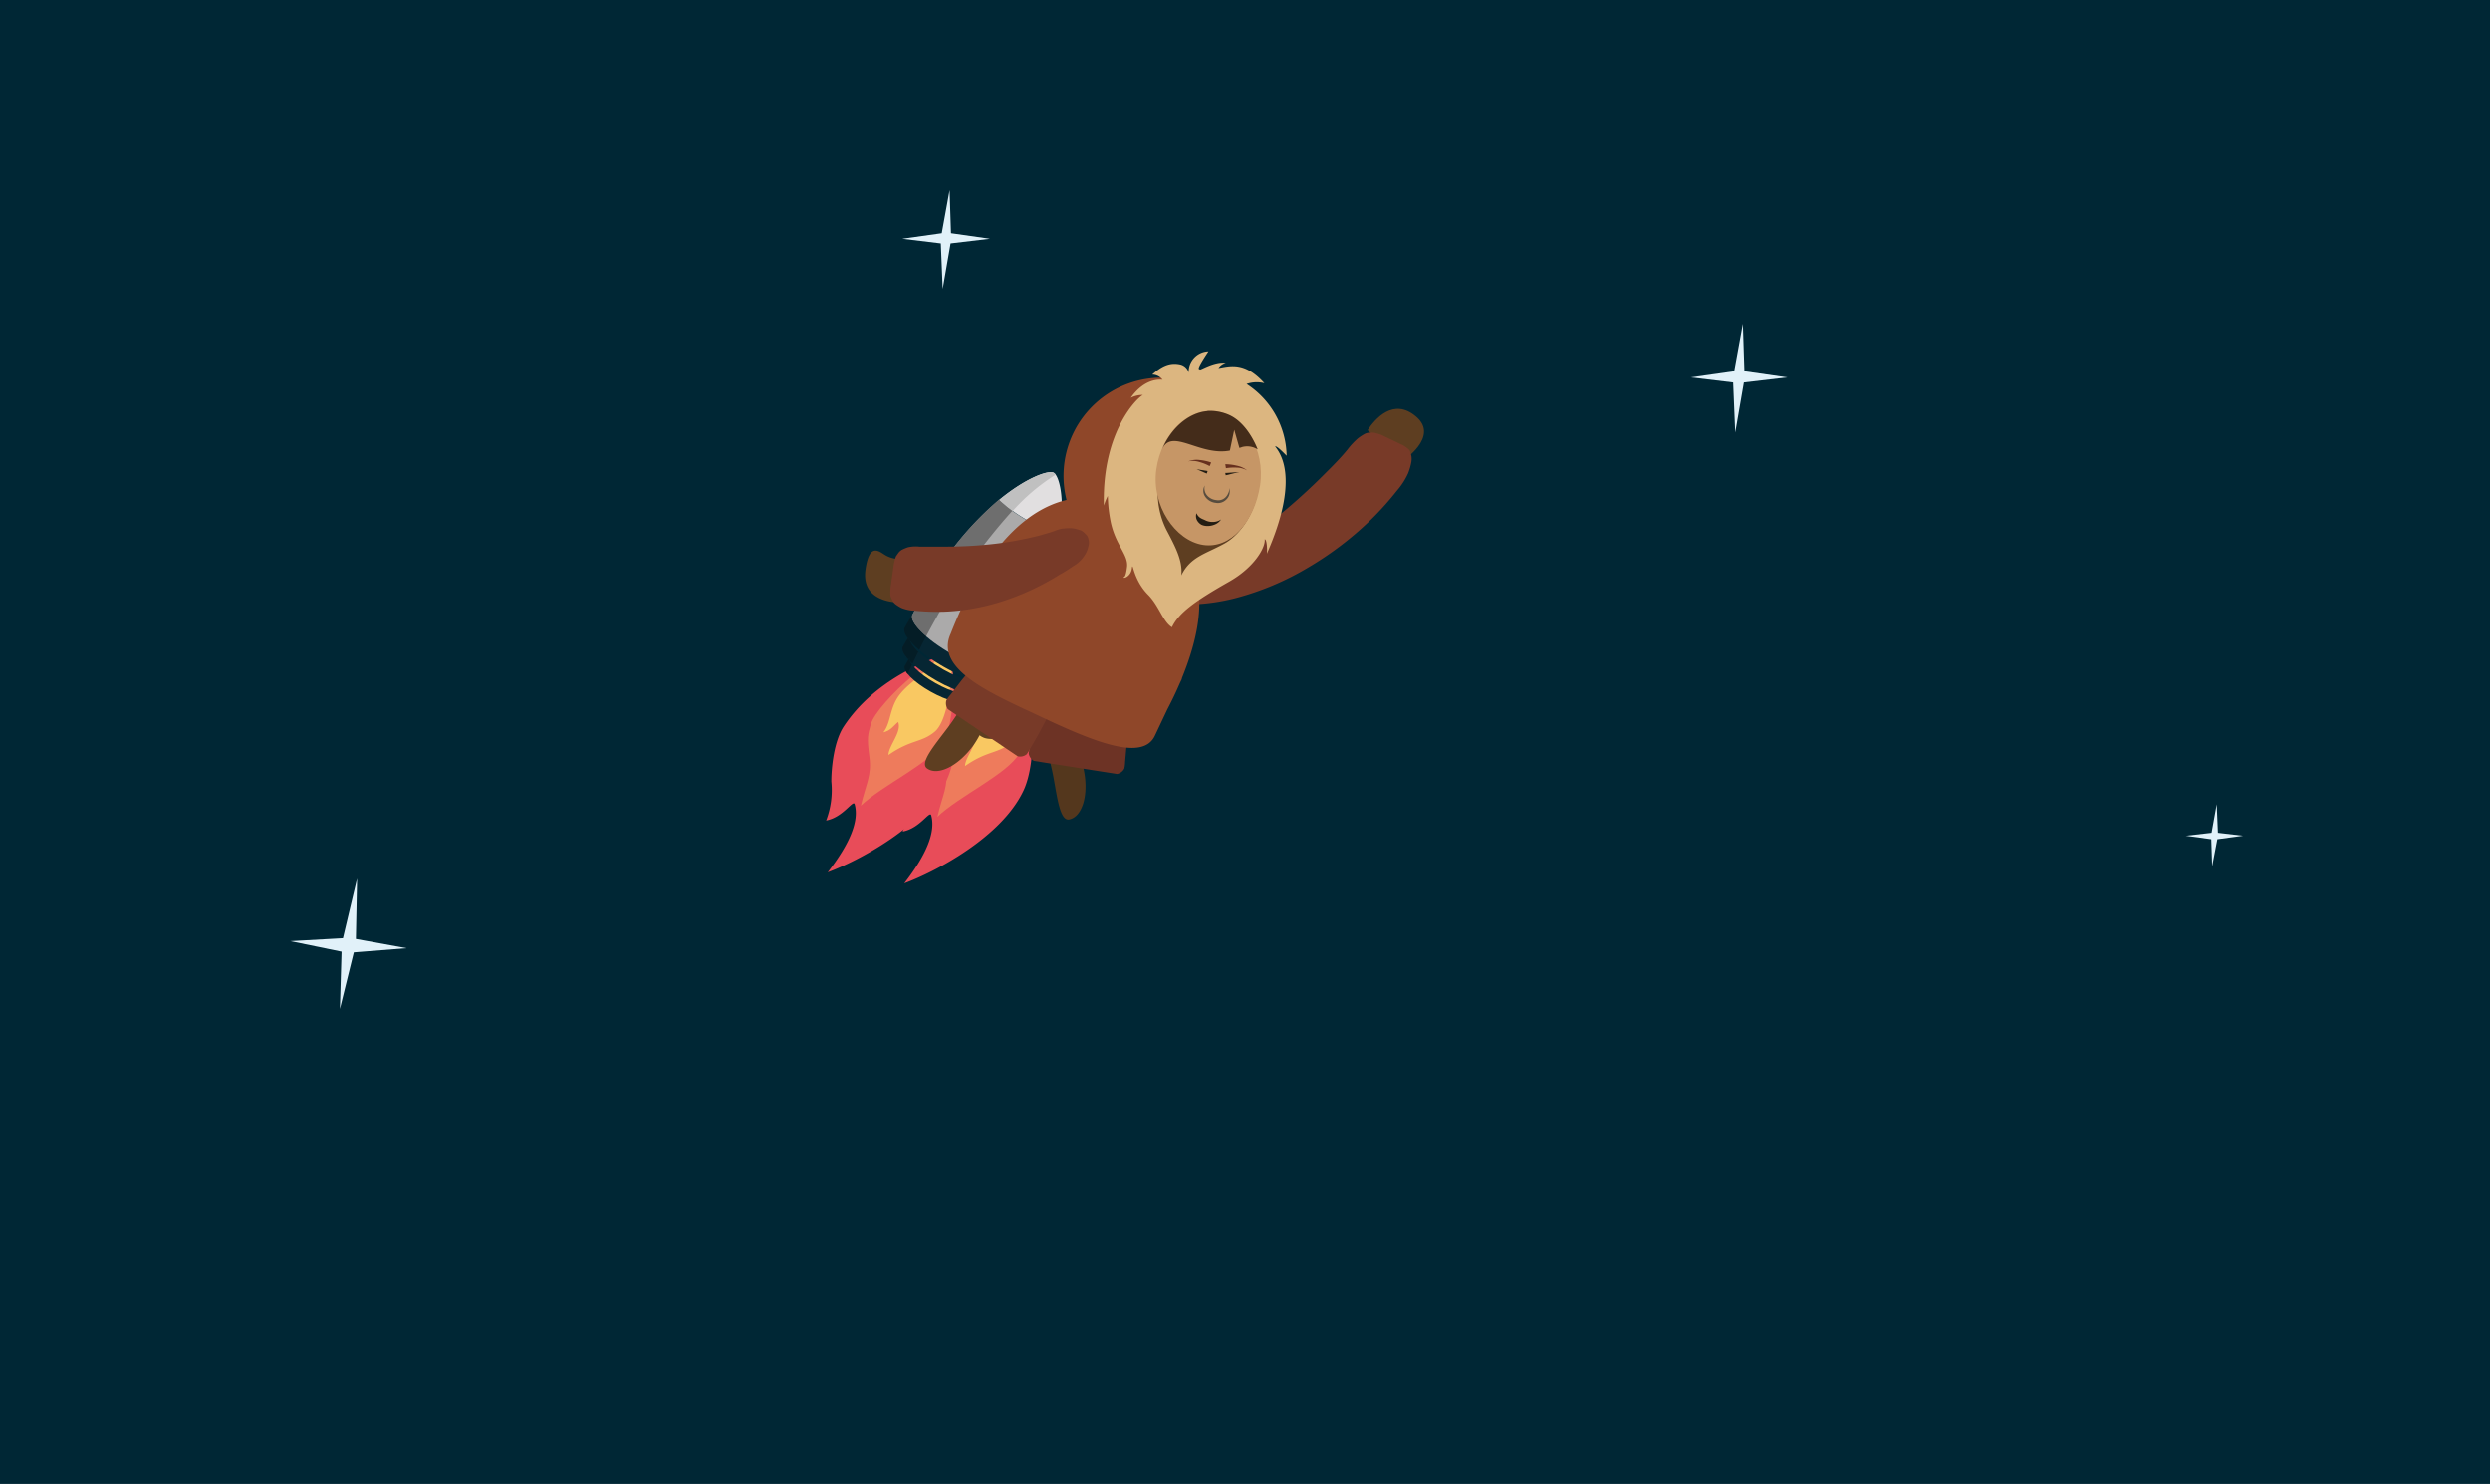 <svg xmlns="http://www.w3.org/2000/svg" viewBox="0 0 480.31 286.25"><defs><style>.cls-2{fill:#e1f1f9}.cls-3{fill:#e84c59}.cls-4{fill:#ee7b5c}.cls-5{fill:#f9c862}.cls-6{fill:#062633}.cls-7{fill:#abaaaa}.cls-8{fill:#e1dfe0}.cls-9{fill:none}.cls-10{fill:#041d26}.cls-11{fill:#6e6e6e}.cls-12{fill:silver}.cls-13{fill:#5e3e21}.cls-16{fill:#783a28}.cls-17{fill:#8f4729}.cls-20{fill:#662f1e}.cls-21{fill:#231d13}</style></defs><g id="Layer_2" data-name="Layer 2"><g id="Layer_2-2" data-name="Layer 2"><path fill="#002735" d="M0 0h480.31v286.25H0z"/><path class="cls-2" d="M334.52 71.62l1.67-9.17.3 9.17 8.28 1.19-8.38.98-1.67 9.66-.4-9.66-8.18-.98 8.38-1.19zM181.66 45l1.51-8.32.27 8.32 7.52 1.07-7.6.9-1.52 8.77-.36-8.77-7.43-.9 7.61-1.07zM68.25 183.71l-2.68 10.91.32-11.05-9.87-2.03 10.14-.57 2.72-11.49-.23 11.64 9.77 1.78-10.17.81zM427.72 161.88l-1 5.23-.17-5.23-4.91-.67 4.97-.57.99-5.51.23 5.51 4.85.57-4.96.67z"/><path class="cls-3" d="M198.28 130.07c.86 5.67 1.89 16.59-.85 22.43-4.24 9.05-17.12 15.73-23 17.9 4.23-5.46 6.1-9.87 5.2-13.12-.29-1-2.17 2.51-5.5 3.12a16.35 16.35 0 0 0 1-7.52c-.05-2.77.52-7.76 2.39-10.61 6-9.11 16.2-12.61 18.36-13.57z"/><path class="cls-4" d="M198.28 130.07c.58 2.44.72 11.25-1.63 15.26s-11.57 8.18-15.82 12.22c1-4.31 2.13-5.79 1.65-9.46s-.31-4.2.27-6.25 4.31-6.22 8.15-9.42c4-3.36 5-3.72 5-3.72z"/><path class="cls-5" d="M198.28 130.07c.17 2.93-.63 11.06-3.2 13.2s-4.6 1.48-8.92 4.5c0-1.76 2.65-4.48 1.86-6.38-1.05.9-1.42 1.65-2.83 2 1.2-1.51 1.19-3.59 2.21-5.76 1.18-2.53 3.69-4.1 5.65-5.81a16.43 16.43 0 0 0 2.88-3.13z"/><path class="cls-6" d="M196.69 131.26c4.29 2.42 8.32 3.4 9 2.2l-1.24 2.18c-.68 1.21-4.71.23-9-2.19s-7.21-5.37-6.53-6.57l1.24-2.19c-.67 1.2 2.25 4.15 6.53 6.57z"/><path class="cls-6" d="M195.2 133.89c3.23 1.83 6.26 2.57 6.78 1.66l-.93 1.65c-.52.91-3.55.17-6.78-1.66s-5.42-4-4.91-4.95l.93-1.64c-.51.9 1.71 3.12 4.91 4.94z"/><path class="cls-7" d="M219.19 105.08c-.83 5.43-3 12.54-7.73 20.87l-4.36 7.73s-6.46-1.2-10-3.19-7.88-6.79-7.88-6.79 1.69-3.32 4.27-7.88a61.27 61.27 0 0 1 14-17.26 28.5 28.5 0 0 0 11.63 6.52z"/><path class="cls-8" d="M218.05 93.34c1 .58 2.19 4.8 1.14 11.74a28.5 28.5 0 0 1-11.63-6.52c5.3-4.34 9.52-5.76 10.49-5.22z"/><path class="cls-6" d="M198.37 128.29c5 2.81 9.65 4 10.44 2.55l-1.43 2.54c-.8 1.4-5.47.26-10.44-2.55s-8.37-6.23-7.57-7.63l1.43-2.54c-.8 1.4 2.6 4.82 7.57 7.63z"/><path class="cls-9" d="M190.13 125.54a14.43 14.43 0 0 0 2 2l-.18.36a6.65 6.65 0 0 1-1.82-2.36zM190.29 129.68l.51.48a1.86 1.86 0 0 1-.1.2 4.08 4.08 0 0 1-.41-.68z"/><path class="cls-7" d="M189.22 123.68z"/><path class="cls-10" d="M191.91 127.86c-.38.77-.75 1.54-1.11 2.3l-.51-.48a.85.85 0 0 1 0-.76l-.26.45c-1-1.06-1.41-2-1.1-2.52l.95-1.69c.09.12.17.25.28.38a6.65 6.65 0 0 0 1.75 2.32z"/><path class="cls-10" d="M190.29 129.68a4.08 4.08 0 0 0 .41.68c-.28.6-.55 1.2-.81 1.79-.54-.66-.77-1.22-.56-1.58l.67-1.2.26-.45a.85.85 0 0 0 .03.76z"/><path class="cls-11" d="M195.34 121.37c-.66 1.18-1.3 2.35-1.91 3.51-1.87-1.6-2.93-3.08-2.76-4 .72-1.35 1.68-3.11 2.82-5.11a60.89 60.89 0 0 1 14-17.25 26.06 26.06 0 0 0 2.59 2.13 110.43 110.43 0 0 0-14.74 20.72z"/><path class="cls-12" d="M207.53 98.54c5.29-4.35 9.52-5.77 10.49-5.22a1.09 1.09 0 0 1 .38.39 37.75 37.75 0 0 0-8.28 7 26.06 26.06 0 0 1-2.59-2.17z"/><path class="cls-10" d="M193.43 124.88c-.46.88-.91 1.75-1.34 2.62a14.43 14.43 0 0 1-2-2c-.11-.13-.19-.26-.28-.38a2.91 2.91 0 0 1-.62-1.47.94.94 0 0 1 .1-.48l1.43-2.54a1.14 1.14 0 0 0-.09.26c-.13.91.93 2.39 2.8 3.99z"/><path class="cls-3" d="M183.5 127.94c.86 5.66 1.9 16.59-.84 22.43-4.25 9-17.12 15.72-23 17.9 4.23-5.46 6.1-9.88 5.2-13.12-.29-1-2.17 2.51-5.5 3.12a16.37 16.37 0 0 0 1-7.52c0-2.77.52-7.76 2.39-10.61 6-9.12 16.2-12.62 18.36-13.57z"/><path class="cls-4" d="M183.5 127.94c.59 2.44.73 11.24-1.62 15.27s-11.57 8.17-15.82 12.2c1-4.3 2.13-5.78 1.64-9.45s-.3-4.2.27-6.25 4.32-6.22 8.16-9.42c4-3.37 5-3.72 5-3.72z"/><path class="cls-5" d="M183.5 127.94c.18 2.92-.62 11.05-3.19 13.2s-4.6 1.48-8.92 4.5c0-1.77 2.65-4.48 1.86-6.38-1.05.9-1.43 1.65-2.84 2 1.2-1.51 1.2-3.59 2.21-5.76 1.19-2.54 3.7-4.1 5.66-5.81a16.87 16.87 0 0 0 2.88-3.13z"/><path class="cls-6" d="M181.92 129.13c4.29 2.42 8.31 3.4 9 2.2l-1.24 2.18c-.68 1.21-4.71.23-9-2.19s-7.2-5.37-6.52-6.58l1.24-2.18c-.69 1.2 2.23 4.15 6.52 6.57z"/><path class="cls-6" d="M180.43 131.76c3.23 1.83 6.26 2.57 6.78 1.66l-.93 1.64c-.52.91-3.55.17-6.78-1.65s-5.43-4-4.91-4.95l.93-1.65c-.52.91 1.69 3.13 4.91 4.95z"/><path class="cls-7" d="M204.42 102.94c-.83 5.44-3 12.55-7.73 20.88l-4.36 7.72s-6.47-1.2-10-3.18-7.87-6.79-7.87-6.79 1.69-3.32 4.27-7.89a61.18 61.18 0 0 1 14-17.25 27.5 27.5 0 0 0 5.34 3.9 27.07 27.07 0 0 0 6.35 2.61z"/><path class="cls-8" d="M203.28 91.21c1 .58 2.19 4.8 1.14 11.73a27.07 27.07 0 0 1-6.29-2.61 27.5 27.5 0 0 1-5.34-3.9c5.29-4.34 9.52-5.77 10.49-5.22z"/><path class="cls-6" d="M183.6 126.16c5 2.81 9.65 4 10.44 2.55l-1.44 2.54c-.79 1.4-5.46.26-10.44-2.55s-8.36-6.23-7.57-7.63l1.44-2.54c-.8 1.4 2.59 4.82 7.57 7.63z"/><path class="cls-9" d="M175.35 123.4a14.58 14.58 0 0 0 2 2l-.18.35a6.74 6.74 0 0 1-1.82-2.35zM175.52 127.54l.5.49-.09.2a3.27 3.27 0 0 1-.41-.69z"/><path class="cls-7" d="M174.44 121.54z"/><path class="cls-10" d="M177.14 125.72c-.38.78-.76 1.55-1.12 2.31l-.5-.49a.84.84 0 0 1 0-.75l-.25.45c-1-1.06-1.42-2-1.11-2.52l1-1.69a4.33 4.33 0 0 0 .27.37 6.74 6.74 0 0 0 1.71 2.32z"/><path class="cls-10" d="M175.52 127.54a3.27 3.27 0 0 0 .41.69c-.28.6-.55 1.2-.82 1.79-.54-.66-.76-1.23-.56-1.59l.68-1.19.25-.45a.84.84 0 0 0 .04.75z"/><path class="cls-11" d="M180.57 119.24c-.66 1.18-1.3 2.35-1.91 3.51-1.87-1.6-2.94-3.08-2.76-4 .72-1.35 1.68-3.11 2.81-5.11a61.28 61.28 0 0 1 14-17.26 23.79 23.79 0 0 0 2.59 2.14 110.43 110.43 0 0 0-14.73 20.72z"/><path class="cls-12" d="M192.76 96.4c5.29-4.34 9.52-5.76 10.49-5.21a1.24 1.24 0 0 1 .38.38 38.12 38.12 0 0 0-8.28 7 23.79 23.79 0 0 1-2.59-2.17z"/><path class="cls-10" d="M178.66 122.75c-.47.88-.91 1.75-1.34 2.62a14.58 14.58 0 0 1-2-2 4.33 4.33 0 0 1-.27-.37 3 3 0 0 1-.63-1.47 1 1 0 0 1 .11-.48l1.43-2.53a1 1 0 0 0-.09.26c-.15.89.92 2.37 2.79 3.97z"/><path class="cls-13" d="M263.8 83c1.37-2.1 5-6.44 9.43-2.57s-2.64 8.47-2.64 8.47z"/><path d="M206.09 140.92c-4-.92-4.76.34-4.76.34l.56 2.72c.27 1.59.89 3.66 1.29 5.81.79 4.26 1.31 8.65 3.08 8.28 2.52-.51 3.78-4.76 2.81-9.48a15.58 15.58 0 0 0-.66-2.31 17.66 17.66 0 0 0 3.77.8s-2.3-8.38-2.93-8.08-2.46 2.12-3.16 1.92zm-4.2.77z" fill="#54371d"/><path d="M215.05 128.94c2.6 2.11 1.95 3.7 2.25 5.44.11 1.71.22 3.42.19 5.11s-.1 3.38-.24 5l-.22 2.51a6.47 6.47 0 0 1-.15 1.24 2 2 0 0 1-1.39 1.06l-16.05-2.52a2 2 0 0 1-1-1.43 7.4 7.4 0 0 1 .23-1.23l.57-2.45c.37-1.64.8-3.27 1.31-4.88s1.11-3.22 1.75-4.81c.81-1.57.68-3.28 3.8-4.49z" fill="#6d3325"/><path class="cls-13" d="M191.33 136.48c-2-3.55-3.47-3.27-3.47-3.27l-1.62 2.25c-1 1.28-2.09 3.14-3.41 4.89-2.6 3.46-5.48 6.82-4 7.88 2.08 1.5 6-.45 8.88-4.36a16.55 16.55 0 0 0 1.25-2.05c1 .78 1.88.75 3.54.7 0 0 3-4.76 2.38-5s-3.23-.39-3.55-1.04zm-3.42-2.56z"/><path class="cls-16" d="M204.57 127.22c1.47 3 .2 4.17-.27 5.88-.62 1.6-1.26 3.19-2 4.71s-1.52 3-2.35 4.47l-1.26 2.18a7.28 7.28 0 0 1-.67 1.06 2 2 0 0 1-1.7.37l-13.48-9.09a2 2 0 0 1-.29-1.71 6.11 6.11 0 0 1 .73-1l1.55-2c1-1.33 2.11-2.62 3.26-3.87s2.37-2.43 3.62-3.61c1.41-1.07 2-2.69 5.35-2.45zM223 112.42c.5-1 .82-1.32 1.11-1.46s.59-.35.87-.5a6.79 6.79 0 0 1 1.58-.72 14.92 14.92 0 0 1 1.49-.53 10.16 10.16 0 0 1 1.48-.34 27.48 27.48 0 0 0 5.78-2A58.93 58.93 0 0 0 246 100a115.58 115.58 0 0 0 9.59-8.64c1.51-1.5 3-3 4.32-4.61a14.32 14.32 0 0 1 2.05-2.2 10.85 10.85 0 0 1 1.28-.84 2.66 2.66 0 0 1 .92-.25h.62c.16 0 .45 0 1.73.46l4.17 2c1.16.73 1.31 1 1.34 1.24l.22.74a3.44 3.44 0 0 1 0 1.27 11.49 11.49 0 0 1-.61 2.11 13.58 13.58 0 0 1-2.16 3.37 58.53 58.53 0 0 1-5.13 5.71 63.56 63.56 0 0 1-12 9.12 54.07 54.07 0 0 1-14.13 5.93 39.05 39.05 0 0 1-7.82 1.17 15.15 15.15 0 0 1-2-.06 17.32 17.32 0 0 1-2-.49 7.72 7.72 0 0 1-1.9-1 10.42 10.42 0 0 1-.87-.77c-.28-.23-.54-.65-.62-1.73z"/><path class="cls-17" d="M241.21 99.9a18.94 18.94 0 1 1-9-25.21 18.94 18.94 0 0 1 9 25.21z"/><path class="cls-17" d="M227.59 131.77l.34-.71a.76.76 0 0 0 .06-.25c5.16-12.71 6-25.36-9.48-32.69-15.66-7.39-27.82 5.39-35.11 24.08-3.24 6.93 7.92 11.62 17.27 16 10.86 5.14 19.84 8.63 22.12 3.68l2.39-5.06c.89-1.69 1.7-3.39 2.41-5.05z"/><path d="M226.06 121c-1.76-1.09-2.48-4.14-4.62-6.29-2.95-3-2.9-6.64-3.1-5.06s-1.62 2-1.58 1.73.34.36.64-2-2.24-4.22-3.17-8.78a27.76 27.76 0 0 1-.54-4.93 10.21 10.21 0 0 0-.76 1.86c-.38-14.55 6.7-21 7.54-21.33a5 5 0 0 0-2.35.55c2.69-3.84 5.68-3.53 6.14-3.49a2.58 2.58 0 0 0-2-1c1.72-1.53 3.29-2.43 5.45-1.94a2.21 2.21 0 0 1 1.59 1.56 3.92 3.92 0 0 1 3.8-4.1c-2.62 3.94-1.75 3.31-1.65 3.5s2.79-1.6 5-1.28a2.41 2.41 0 0 0-1.4 1c2.38-.42 5.08-1.23 8.85 2.93a6 6 0 0 0-3.44.15 16.86 16.86 0 0 1 7.73 13.84c-.31-.29-1.91-2-2.22-1.79 1.11 1.41 4.72 6.35-1.59 20.68.09-.82 0-2.73-.42-2.78.19 1.51-1.91 5.35-6.82 8.15-6.74 3.82-9.76 6.06-11.08 8.82z" fill="#dcb680"/><path class="cls-13" d="M242.51 95.53c1.65-7.12-1.43-14-6.51-15.15S225.45 84 223.8 91.15a16.08 16.08 0 0 0 1.2 11.06c1.73 3.27 3.18 6 2.87 8.79 1.75-3.58 4.58-4.1 8.21-6.08 2.92-1.57 5.45-5.14 6.43-9.39z"/><path d="M243.06 93.68c-1.08 7-5.65 12.26-11 11.44s-10-7.61-9-14.6 6.28-12 11.62-11.18 9.45 7.34 8.38 14.34z" fill="#c69666"/><path class="cls-20" d="M236.35 89.55a10.22 10.22 0 0 1 2.22.28 4.46 4.46 0 0 1 2 .92 4.29 4.29 0 0 0-2-.54 9.64 9.64 0 0 0-2.09.11zM233.34 89.92a8.75 8.75 0 0 0-2-.8 4.19 4.19 0 0 0-2.14-.11 4.47 4.47 0 0 1 2.21-.27 9.69 9.69 0 0 1 2.22.48z"/><path class="cls-21" d="M232.78 91.36l-1.96-.84 2.13.35-.17.49zM236.35 91.24c.46 0 .91-.06 1.37-.08a6.2 6.2 0 0 1 1.36 0 6 6 0 0 0-1.33.21l-1.31.32z"/><path d="M232.4 93.65a2.14 2.14 0 0 0 .45 1.93 2.68 2.68 0 0 0 1.72.89 2 2 0 0 0 1.8-.5 2.3 2.3 0 0 0 .56-.83 1.7 1.7 0 0 0 .17-1 2.1 2.1 0 0 1-.45 2.12 2.26 2.26 0 0 1-2.16.74 2.79 2.79 0 0 1-2-1.17 2 2 0 0 1-.09-2.18z" fill="#574c3e"/><path class="cls-21" d="M230.8 99a2 2 0 0 0 .89 1 4.46 4.46 0 0 0 .55.25c.19.08.37.19.58.26a3.18 3.18 0 0 0 1.35.17 2.8 2.8 0 0 0 1.38-.48 2.62 2.62 0 0 1-1.25 1 3.57 3.57 0 0 1-1.66.26 2.72 2.72 0 0 1-.87-.22 2.2 2.2 0 0 1-.69-.6 1.72 1.72 0 0 1-.28-1.64z"/><path d="M232.91 79.28A9.19 9.19 0 0 1 237 80c3.38 1.45 5.19 5.61 5.61 6.71a3.73 3.73 0 0 0-3-.47 4 4 0 0 1-.53.17l-1-3.49-.84 4c-5.85 1.13-11.33-4.53-13.11-.14 1.68-4.15 5.16-7.19 8.8-7.47" fill="#442c1a"/><path class="cls-13" d="M173.83 116.24c-2.37 0-7.68-.74-6.88-6.38s2.89-3.22 4.05-2.65a5.31 5.31 0 0 0 4 .39z"/><path class="cls-16" d="M209.73 103.41a2.8 2.8 0 0 1 .29 1.7c-.08.28-.14.58-.23.86a4.9 4.9 0 0 1-.7 1.35 6 6 0 0 1-2 1.85c-.72.49-1.47 1-2.21 1.41s-1.51.93-2.29 1.35a48.67 48.67 0 0 1-9.89 4.27A41.76 41.76 0 0 1 182 118a44.49 44.49 0 0 1-5.42-.18 7.87 7.87 0 0 1-2.65-.53 7 7 0 0 1-1.25-.78 2.31 2.31 0 0 1-.57-.74l-.25-.57c-.09-.14-.16-.42-.08-1.78l.64-4.56c.28-1.34.42-1.59.53-1.71l.35-.49a2.26 2.26 0 0 1 .65-.59 8.42 8.42 0 0 1 1.19-.5 6.76 6.76 0 0 1 2.23-.12H181.75c2.89 0 5.78-.09 8.7-.39a64.34 64.34 0 0 0 8.84-1.45c.74-.16 1.48-.36 2.22-.59a22.43 22.43 0 0 0 2.2-.7 5.89 5.89 0 0 1 1.13-.32 10.22 10.22 0 0 1 1.27-.1 4.52 4.52 0 0 1 1.42.13c.27.07.56.17.84.25s.62.28 1.35 1.09z"/></g></g></svg>